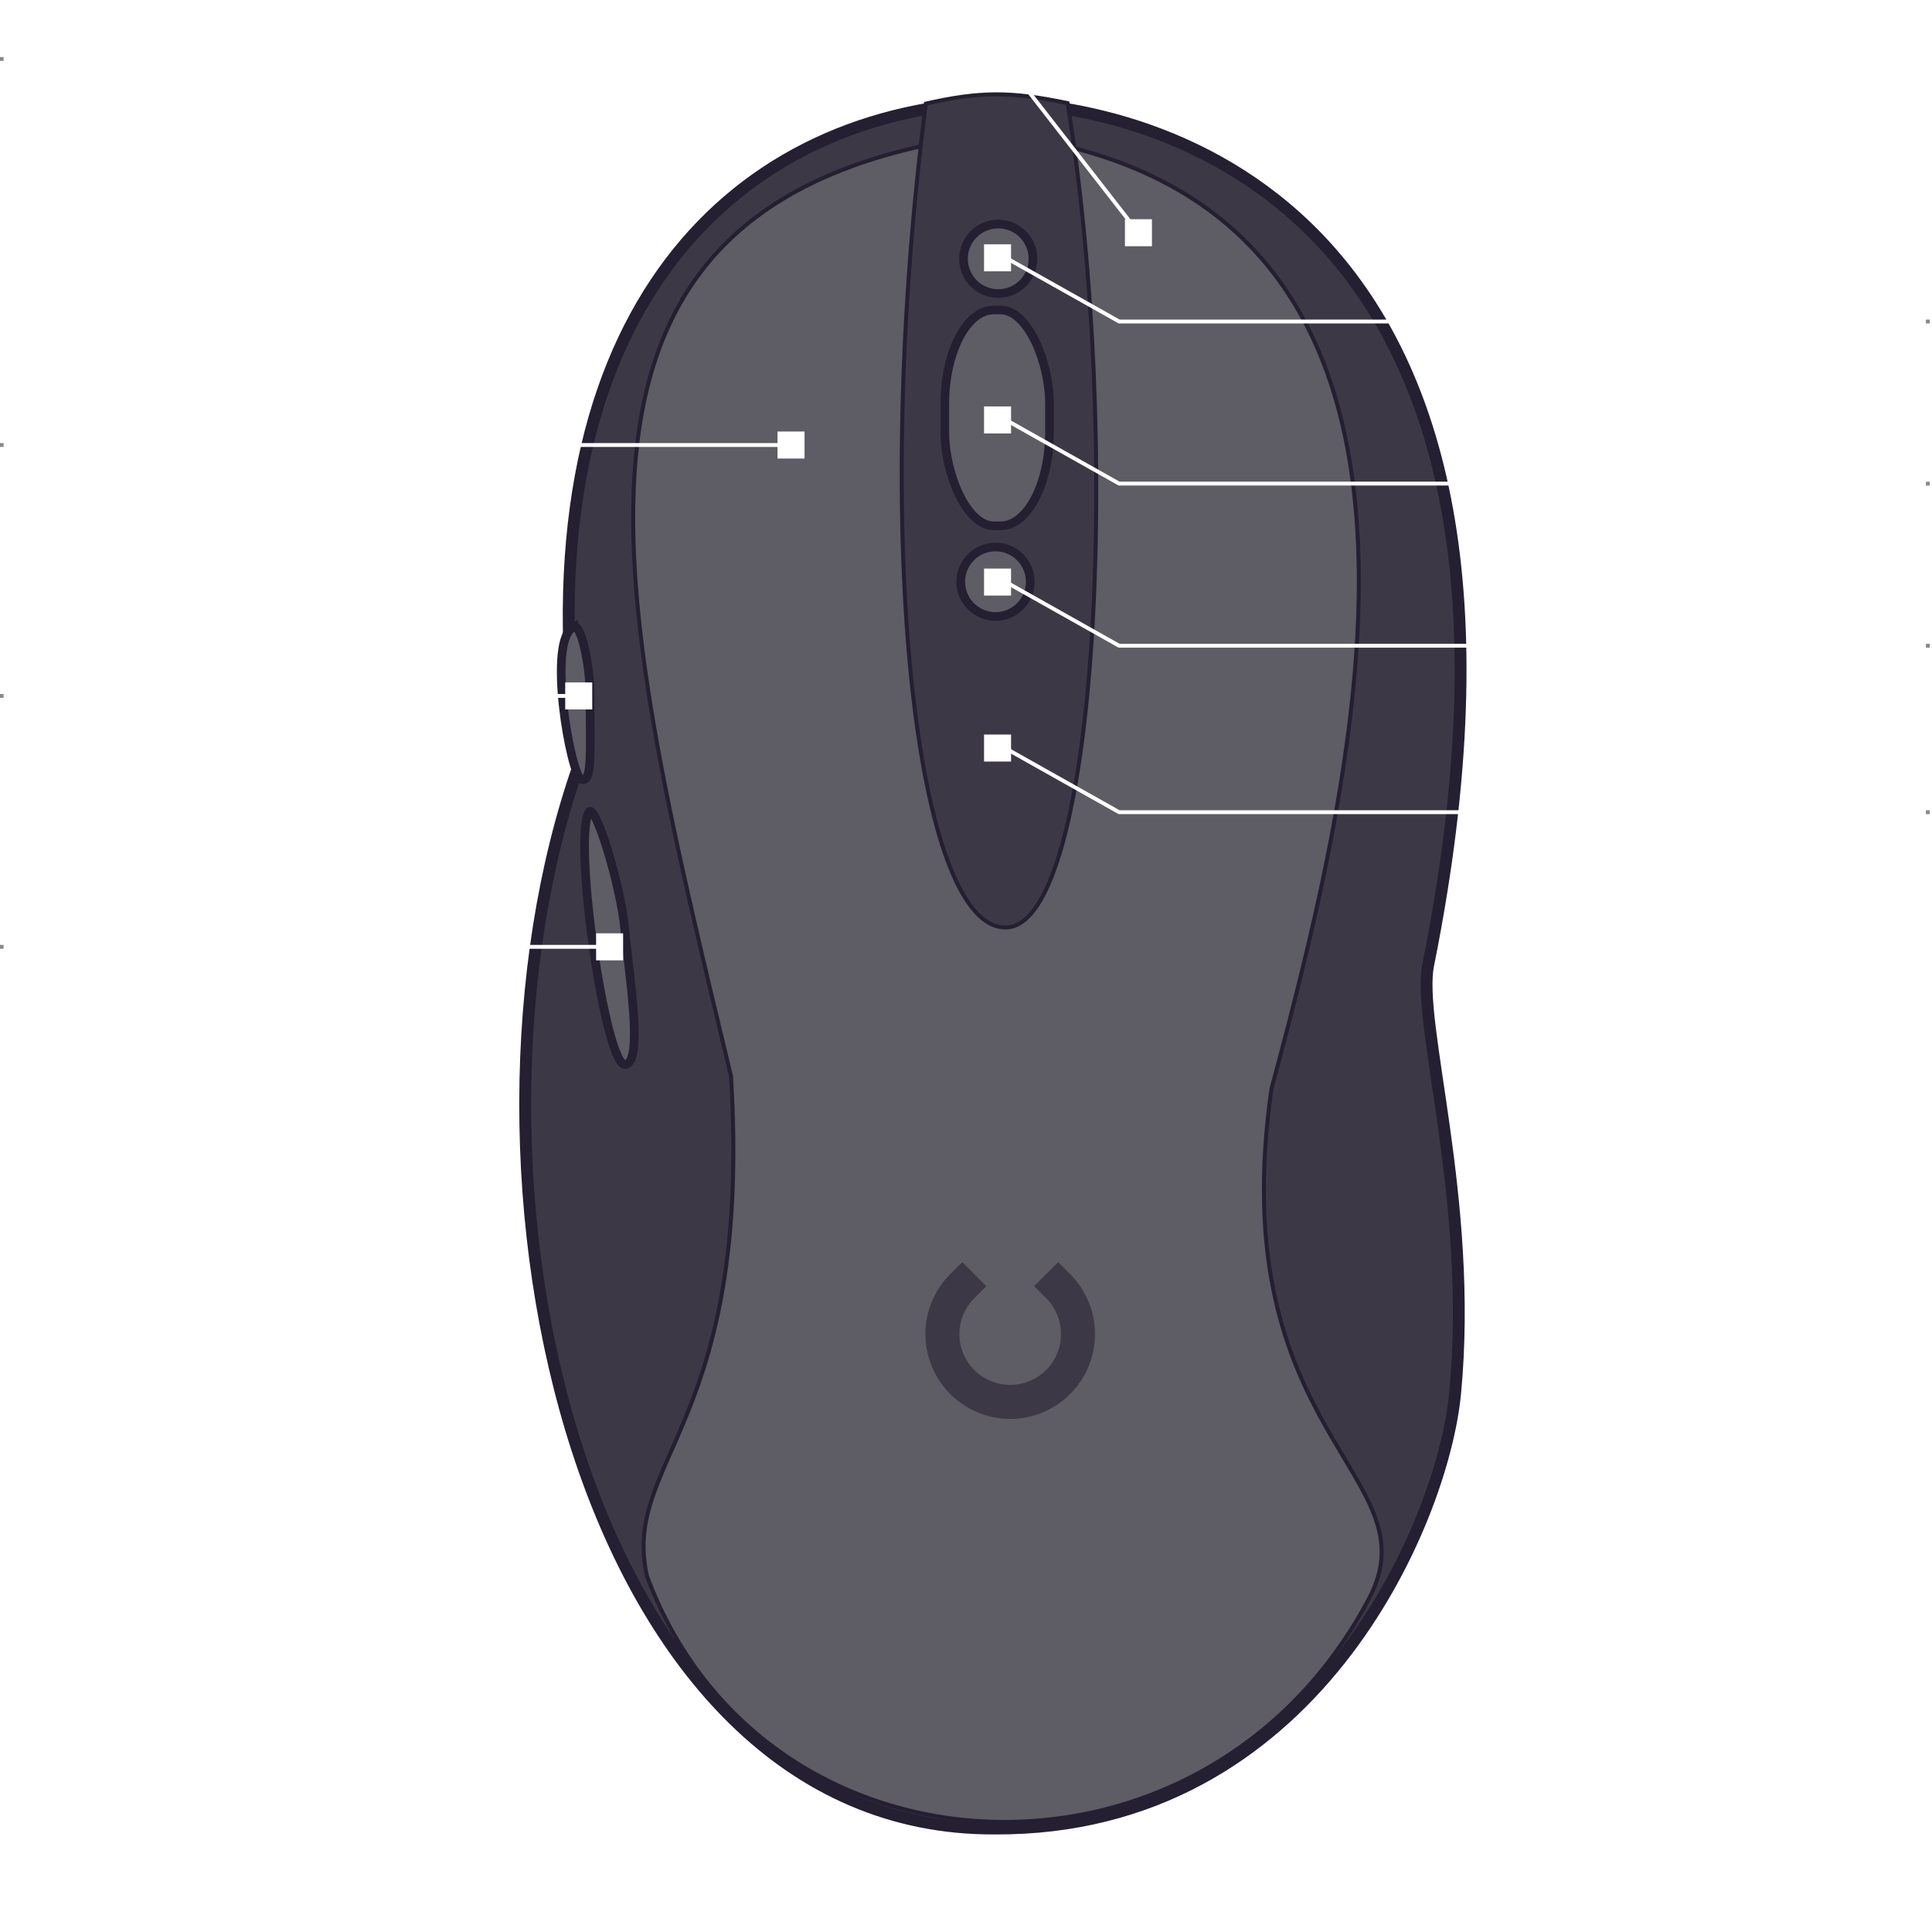 <?xml version="1.0" encoding="UTF-8" standalone="no"?>
<!-- Created with Inkscape (http://www.inkscape.org/) -->

<svg
   width="490"
   height="490"
   viewBox="0 0 129.646 129.646"
   version="1.1"
   id="svg8"
   inkscape:version="1.2.1 (9c6d41e410, 2022-07-14)"
   sodipodi:docname="logitech-mx518-dark.svg"
   enable-background="new"
   xmlns:inkscape="http://www.inkscape.org/namespaces/inkscape"
   xmlns:sodipodi="http://sodipodi.sourceforge.net/DTD/sodipodi-0.dtd"
   xmlns="http://www.w3.org/2000/svg"
   xmlns:svg="http://www.w3.org/2000/svg"
   xmlns:rdf="http://www.w3.org/1999/02/22-rdf-syntax-ns#"
   xmlns:cc="http://creativecommons.org/ns#"
   xmlns:dc="http://purl.org/dc/elements/1.1/">
  <defs
     id="defs2" />
  <sodipodi:namedview
     id="base"
     pagecolor="#ffffff"
     bordercolor="#666666"
     borderopacity="1.0"
     inkscape:pageopacity="0.0"
     inkscape:pageshadow="2"
     inkscape:zoom="2.0000001"
     inkscape:cx="94.538625"
     inkscape:cy="358.89288"
     inkscape:document-units="px"
     inkscape:current-layer="Buttons"
     showgrid="false"
     inkscape:window-width="1920"
     inkscape:window-height="1055"
     inkscape:window-x="0"
     inkscape:window-y="25"
     inkscape:window-maximized="1"
     showguides="true"
     units="px"
     width="400px"
     inkscape:showpageshadow="0"
     inkscape:pagecheckerboard="1"
     inkscape:deskcolor="#d1d1d1">
    <inkscape:grid
       type="xygrid"
       id="grid6962"
       originx="0"
       originy="0" />
  </sodipodi:namedview>
  <g
     inkscape:groupmode="layer"
     id="Device"
     inkscape:label="Device"
     style="display:inline"
     transform="translate(0,-164.708)">
    <path
       inkscape:label="#bodypath"
       sodipodi:nodetypes="ccsccc"
       inkscape:connector-curvature="0"
       id="bodypath"
       d="m 38.878,215.948 c -9.654,27.307 0.007,71.611 27.878,71.462 21.373,0.111 30.062,-20.556 30.888,-29.187 C 98.892,245.187 95.018,233.282 95.847,229.417 106.052,178.468 77.487,171.652 66.469,171.552 48.663,172.389 34.801,186.461 38.878,215.948 Z"
       style="fill:#3d3846;fill-opacity:1;stroke:#241f31;stroke-width:0.794;stroke-linecap:butt;stroke-linejoin:miter;stroke-miterlimit:4;stroke-dasharray:none;stroke-opacity:1;font-variation-settings:normal;opacity:1;vector-effect:none;stroke-dashoffset:0;-inkscape-stroke:none;marker:none;marker-start:none;marker-mid:none;marker-end:none;paint-order:normal;stop-color:#000000;stop-opacity:1" />
    <path
       inkscape:label="#clickpath"
       sodipodi:nodetypes="cccccc"
       inkscape:connector-curvature="0"
       id="clickpath"
       d="m 66.803,173.685 c -32.392,3.887 -25.731,29.933 -17.751,63.229 1.446,23.444 -7.374,25.73 -5.636,33.558 7.839,21.119 37.48,22.332 48.458,1.49 4.371,-8.289 -9.879,-10.908 -6.554,-34.182 6.053,-22.521 15.171,-60.208 -18.517,-64.095 z"
       style="fill:#5e5c64;fill-opacity:1;stroke:#241f31;stroke-width:0.265;stroke-linecap:butt;stroke-linejoin:miter;stroke-miterlimit:4;stroke-dasharray:none;stroke-opacity:1" />
    <circle
       r="2.332"
       inkscape:label="Bottom"
       cx="66.829"
       cy="214.824"
       id="button7"
       style="display:inline;opacity:1;fill:#fbfbfb;fill-opacity:1;stroke:#babab6;stroke-width:0.604;stroke-miterlimit:4;stroke-dasharray:none;stroke-opacity:1" />
    <path
       sodipodi:nodetypes="czccc"
       inkscape:label="#scrollwheelbodypath"
       inkscape:connector-curvature="0"
       id="scrollwheelbodypath"
       d="m 62.127,171.661 c -3.688,28.853 -0.732,55.517 5.415,55.281 6.147,-0.235 7.728,-32.775 4.099,-55.316 -3.801,-0.791 -5.874,-0.791 -9.514,0.035 z"
       style="fill:#3d3846;fill-opacity:1;stroke:#241f31;stroke-width:0.265;stroke-linecap:butt;stroke-linejoin:miter;stroke-miterlimit:4;stroke-dasharray:none;stroke-opacity:1" />
    <circle
       r="2.332"
       inkscape:label="Up"
       cx="66.986"
       cy="182.074"
       id="button6"
       style="display:inline;opacity:1;fill:#5e5c64;fill-opacity:1;stroke:#241f31;stroke-width:0.581;stroke-miterlimit:4;stroke-dasharray:none;stroke-opacity:1;font-variation-settings:normal;vector-effect:none;stroke-linecap:butt;stroke-linejoin:miter;stroke-dashoffset:0;-inkscape-stroke:none;marker:none;marker-start:none;marker-mid:none;marker-end:none;paint-order:normal;stop-color:#000000;stop-opacity:1" />
    <circle
       r="2.332"
       inkscape:label="Down"
       cx="66.803"
       cy="203.745"
       id="button5"
       style="display:inline;opacity:1;fill:#5e5c64;fill-opacity:1;stroke:#241f31;stroke-width:0.581;stroke-miterlimit:4;stroke-dasharray:none;stroke-opacity:1;font-variation-settings:normal;vector-effect:none;stroke-linecap:butt;stroke-linejoin:miter;stroke-dashoffset:0;-inkscape-stroke:none;marker:none;marker-start:none;marker-mid:none;marker-end:none;paint-order:normal;stop-color:#000000;stop-opacity:1" />
    <path
       sodipodi:nodetypes="ssss"
       inkscape:label="Forward"
       inkscape:connector-curvature="0"
       id="button4"
       d="m 38.487,206.773 c -1.81,0.905 -0.19,9.928 0.507,10.22 0.779,0.326 0.599,-1.846 0.599,-5.733 -10e-7,-1.814 -0.588,-4.745 -1.106,-4.486 z"
       style="display:inline;opacity:1;fill:#5e5c64;fill-opacity:1;stroke:#241f31;stroke-width:0.581;stroke-linecap:butt;stroke-linejoin:miter;stroke-miterlimit:4;stroke-dasharray:none;stroke-opacity:1;font-variation-settings:normal;vector-effect:none;stroke-dashoffset:0;-inkscape-stroke:none;marker:none;marker-start:none;marker-mid:none;marker-end:none;paint-order:normal;stop-color:#000000;stop-opacity:1" />
    <path
       sodipodi:nodetypes="szzs"
       inkscape:label="Backward"
       inkscape:connector-curvature="0"
       id="button3"
       d="m 39.501,219.23 c -1.037,2.073 1.129,16.906 2.425,16.906 1.296,0 0.259,-6.219 0,-9.07 -0.259,-2.85 -2.007,-8.672 -2.425,-7.837 z"
       style="display:inline;opacity:1;fill:#5e5c64;fill-opacity:1;stroke:#241f31;stroke-width:0.581;stroke-linecap:butt;stroke-linejoin:miter;stroke-miterlimit:4;stroke-dasharray:none;stroke-opacity:1;font-variation-settings:normal;vector-effect:none;stroke-dashoffset:0;-inkscape-stroke:none;marker:none;marker-start:none;marker-mid:none;marker-end:none;paint-order:normal;stop-color:#000000;stop-opacity:1" />
    <rect
       rx="3.277"
       inkscape:label="Scrollwheel"
       ry="6.316"
       y="185.508"
       x="63.401"
       height="14.483"
       width="7.026"
       id="button2"
       style="display:inline;opacity:1;fill:#5e5c64;fill-opacity:1;stroke:#241f31;stroke-width:0.581;stroke-miterlimit:4;stroke-dasharray:none;stroke-opacity:1;font-variation-settings:normal;vector-effect:none;stroke-linecap:butt;stroke-linejoin:miter;stroke-dashoffset:0;-inkscape-stroke:none;marker:none;marker-start:none;marker-mid:none;marker-end:none;paint-order:normal;stop-color:#000000;stop-opacity:1" />
    <path
       sodipodi:nodetypes="ccccc"
       inkscape:label="Right Click"
       inkscape:connector-curvature="0"
       id="button1"
       d="m 72.523,175.118 c 3.259,25.989 0.696,49.001 -3.561,51.601 l 18.779,0.022 c 4.187,-19.018 7.45,-45.249 -15.218,-51.623 z"
       style="display:inline;fill:#5e5c64;fill-opacity:1;stroke:none;stroke-width:0;stroke-linecap:butt;stroke-linejoin:miter;stroke-miterlimit:4;stroke-dasharray:none;stroke-opacity:1" />
    <path
       inkscape:label="Left Click"
       sodipodi:nodetypes="cccc"
       inkscape:connector-curvature="0"
       id="button0"
       d="m 61.383,174.952 c -3.788,32.343 1.183,52.161 4.867,52.035 l -19.231,-0.005 c -6.29,-28.644 -7.853,-46.379 14.365,-52.03 z"
       style="display:inline;fill:#5e5c64;fill-opacity:1;stroke:none;stroke-width:0.259px;stroke-linecap:butt;stroke-linejoin:miter;stroke-opacity:1" />
    <path
       inkscape:label="LOGO LED"
       transform="rotate(-90)"
       sodipodi:open="true"
       d="m -251.016,71.005 a 4.548,4.548 0 0 1 -6.432,0 4.548,4.548 0 0 1 0,-6.432 4.548,4.548 0 0 1 6.432,-1e-6"
       sodipodi:arc-type="arc"
       sodipodi:end="5.4977871"
       sodipodi:start="0.78539816"
       sodipodi:ry="4.5479846"
       sodipodi:rx="4.5479846"
       sodipodi:cy="67.788612"
       sodipodi:cx="-254.23218"
       sodipodi:type="arc"
       id="led0"
       style="color:#000000;display:inline;overflow:visible;vector-effect:none;fill:none;fill-opacity:1;stroke:#3d3846;stroke-width:2.281;stroke-linecap:square;stroke-linejoin:bevel;stroke-miterlimit:4;stroke-dasharray:none;stroke-opacity:1" />
  </g>
  <g
     inkscape:groupmode="layer"
     id="Buttons"
     inkscape:label="Buttons"
     transform="translate(0,-164.708)"
     style="display:inline">
    <g
       transform="matrix(0.979,0,0,0.979,-45.219,154.676)"
       id="button7-path"
       inkscape:label="Bottom">
      <path
         style="text-align:start;fill:none;stroke:#ffffff;stroke-width:0.265;stroke-linecap:butt;stroke-linejoin:miter;stroke-miterlimit:4;stroke-dasharray:none;stroke-opacity:1"
         d="m 114.432,61.157 8.467,4.762 h 55.562"
         id="path9138"
         inkscape:connector-curvature="0"
         sodipodi:nodetypes="ccc"
         inkscape:label="line" />
      <rect
         inkscape:label="button7-leader"
         ry="2.5431325e-07"
         rx="0"
         y="65.788"
         x="178.197"
         height="0.265"
         width="0.265"
         id="button7-leader"
         style="text-align:start;opacity:1;fill:#888a85;fill-opacity:1;stroke:none;stroke-width:0;stroke-miterlimit:4;stroke-dasharray:none;stroke-dashoffset:0;stroke-opacity:1" />
      <rect
         inkscape:label="target"
         ry="2.5431328e-07"
         y="60.595"
         x="113.639"
         height="1.852"
         width="1.852"
         id="rect9142"
         style="opacity:1;fill:#ffffff;fill-opacity:1;stroke:none;stroke-width:0.529;stroke-miterlimit:4;stroke-dasharray:none;stroke-dashoffset:0;stroke-opacity:1" />
    </g>
    <g
       inkscape:label="Up"
       id="button6-path"
       transform="matrix(0.979,0,0,0.979,-45.219,154.676)">
      <path
         inkscape:label="line"
         sodipodi:nodetypes="ccc"
         inkscape:connector-curvature="0"
         id="path9114"
         d="m 114.432,27.522 8.467,4.762 h 55.562"
         style="fill:none;stroke:#ffffff;stroke-width:0.265;stroke-linecap:butt;stroke-linejoin:miter;stroke-miterlimit:4;stroke-dasharray:none;stroke-opacity:1" />
      <rect
         style="text-align:start;opacity:1;fill:#888a85;fill-opacity:1;stroke:none;stroke-width:0;stroke-miterlimit:4;stroke-dasharray:none;stroke-dashoffset:0;stroke-opacity:1"
         id="button6-leader"
         width="0.265"
         height="0.265"
         x="178.197"
         y="32.152"
         rx="0"
         ry="2.5431325e-07"
         inkscape:label="button6-leader" />
      <rect
         style="opacity:1;fill:#ffffff;fill-opacity:1;stroke:none;stroke-width:0.529;stroke-miterlimit:4;stroke-dasharray:none;stroke-dashoffset:0;stroke-opacity:1"
         id="rect9118"
         width="1.852"
         height="1.852"
         x="113.639"
         y="26.993"
         ry="2.5431328e-07"
         inkscape:label="target" />
    </g>
    <g
       inkscape:label="Down"
       id="button5-path"
       transform="matrix(0.979,0,0,0.979,-45.219,154.676)">
      <path
         inkscape:label="line"
         sodipodi:nodetypes="ccc"
         inkscape:connector-curvature="0"
         id="path9130"
         d="m 114.432,49.747 8.467,4.762 h 55.562"
         style="text-align:start;fill:none;stroke:#ffffff;stroke-width:0.265;stroke-linecap:butt;stroke-linejoin:miter;stroke-miterlimit:4;stroke-dasharray:none;stroke-opacity:1" />
      <rect
         style="text-align:start;opacity:1;fill:#888a85;fill-opacity:1;stroke:none;stroke-width:0;stroke-miterlimit:4;stroke-dasharray:none;stroke-dashoffset:0;stroke-opacity:1"
         id="button5-leader"
         width="0.265"
         height="0.265"
         x="178.197"
         y="54.377"
         rx="0"
         ry="2.5431325e-07"
         inkscape:label="button5-leader" />
      <rect
         style="opacity:1;fill:#ffffff;fill-opacity:1;stroke:none;stroke-width:0.529;stroke-miterlimit:4;stroke-dasharray:none;stroke-dashoffset:0;stroke-opacity:1"
         id="rect9134"
         width="1.852"
         height="1.852"
         x="113.639"
         y="49.218"
         ry="2.5431328e-07"
         inkscape:label="target" />
    </g>
    <g
       transform="matrix(0.979,0,0,0.979,-45.219,154.676)"
       id="button4-path"
       inkscape:label="Forward">
      <path
         style="text-align:end;fill:none;stroke:#ffffff;stroke-width:0.265;stroke-linecap:butt;stroke-linejoin:miter;stroke-miterlimit:4;stroke-dasharray:none;stroke-opacity:1"
         d="M 85.857,57.949 H 46.17"
         id="path9098"
         inkscape:connector-curvature="0"
         sodipodi:nodetypes="cc"
         inkscape:label="line" />
      <rect
         inkscape:label="button4-leader"
         ry="2.5431325e-07"
         rx="0"
         y="57.817"
         x="46.171"
         height="0.265"
         width="0.265"
         id="button4-leader"
         style="text-align:end;opacity:1;fill:#888a85;fill-opacity:1;stroke:none;stroke-width:0;stroke-miterlimit:4;stroke-dasharray:none;stroke-dashoffset:0;stroke-opacity:1" />
      <rect
         inkscape:label="target"
         ry="2.5431328e-07"
         y="57.023"
         x="84.931"
         height="1.852"
         width="1.852"
         id="rect9102"
         style="opacity:1;fill:#ffffff;fill-opacity:1;stroke:none;stroke-width:0.529;stroke-miterlimit:4;stroke-dasharray:none;stroke-dashoffset:0;stroke-opacity:1" />
    </g>
    <g
       inkscape:label="Backward"
       id="button3-path"
       transform="matrix(0.979,0,0,0.979,-45.219,154.676)">
      <path
         inkscape:label="line"
         sodipodi:nodetypes="cc"
         inkscape:connector-curvature="0"
         id="path9106"
         d="M 87.974,75.147 H 46.17"
         style="fill:none;stroke:#ffffff;stroke-width:0.265;stroke-linecap:butt;stroke-linejoin:miter;stroke-miterlimit:4;stroke-dasharray:none;stroke-opacity:1" />
      <rect
         style="text-align:end;opacity:1;fill:#888a85;fill-opacity:1;stroke:none;stroke-width:0;stroke-miterlimit:4;stroke-dasharray:none;stroke-dashoffset:0;stroke-opacity:1"
         id="button3-leader"
         width="0.265"
         height="0.265"
         x="46.17"
         y="75.014"
         rx="0"
         ry="2.5431325e-07"
         inkscape:label="button3-leader" />
      <rect
         style="opacity:1;fill:#ffffff;fill-opacity:1;stroke:none;stroke-width:0.529;stroke-miterlimit:4;stroke-dasharray:none;stroke-dashoffset:0;stroke-opacity:1"
         id="rect9110"
         width="1.852"
         height="1.852"
         x="87.048"
         y="74.221"
         ry="2.5431328e-07"
         inkscape:label="target" />
    </g>
    <g
       transform="matrix(0.979,0,0,0.979,-45.219,154.676)"
       id="button2-path"
       inkscape:label="Scrollwheel">
      <path
         style="text-align:start;fill:none;stroke:#ffffff;stroke-width:0.265;stroke-linecap:butt;stroke-linejoin:miter;stroke-miterlimit:4;stroke-dasharray:none;stroke-opacity:1"
         d="m 114.432,38.634 8.467,4.762 h 55.562"
         id="path9122"
         inkscape:connector-curvature="0"
         sodipodi:nodetypes="ccc"
         inkscape:label="line" />
      <rect
         inkscape:label="button2-leader"
         ry="2.5431325e-07"
         rx="0"
         y="43.265"
         x="178.197"
         height="0.265"
         width="0.265"
         id="button2-leader"
         style="text-align:start;opacity:1;fill:#888a85;fill-opacity:1;stroke:none;stroke-width:0;stroke-miterlimit:4;stroke-dasharray:none;stroke-dashoffset:0;stroke-opacity:1" />
      <rect
         inkscape:label="target"
         ry="2.5431328e-07"
         y="38.105"
         x="113.639"
         height="1.852"
         width="1.852"
         id="rect9126"
         style="opacity:1;fill:#ffffff;fill-opacity:1;stroke:none;stroke-width:0.529;stroke-miterlimit:4;stroke-dasharray:none;stroke-dashoffset:0;stroke-opacity:1" />
    </g>
    <g
       transform="matrix(0.979,0,0,0.979,-45.219,154.676)"
       id="button1-path"
       inkscape:label="Right Click">
      <path
         style="text-align:end;fill:none;stroke:#ffffff;stroke-width:0.265;stroke-linecap:butt;stroke-linejoin:miter;stroke-miterlimit:4;stroke-dasharray:none;stroke-opacity:1"
         d="M 124.222,26.199 114.961,14.293 H 46.17"
         id="path9090"
         inkscape:connector-curvature="0"
         sodipodi:nodetypes="ccc"
         inkscape:label="line" />
      <rect
         inkscape:label="button1-leader"
         ry="2.5431325e-07"
         rx="0"
         y="14.158"
         x="46.17"
         height="0.265"
         width="0.265"
         id="button1-leader"
         style="text-align:end;opacity:1;fill:#888a85;fill-opacity:1;stroke:none;stroke-width:0;stroke-miterlimit:4;stroke-dasharray:none;stroke-dashoffset:0;stroke-opacity:1" />
      <rect
         inkscape:label="target"
         ry="2.5431328e-07"
         y="25.273"
         x="123.296"
         height="1.852"
         width="1.852"
         id="rect9094"
         style="opacity:1;fill:#ffffff;fill-opacity:1;stroke:none;stroke-width:0.529;stroke-miterlimit:4;stroke-dasharray:none;stroke-dashoffset:0;stroke-opacity:1" />
    </g>
    <g
       inkscape:label="Left Click"
       id="button0-path"
       transform="matrix(0.979,0,0,0.979,-45.219,154.676)">
      <path
         inkscape:label="line"
         sodipodi:nodetypes="cc"
         inkscape:connector-curvature="0"
         id="path9082"
         d="M 100.409,40.751 H 46.17"
         style="fill:none;stroke:#ffffff;stroke-width:0.265;stroke-linecap:butt;stroke-linejoin:miter;stroke-miterlimit:4;stroke-dasharray:none;stroke-opacity:1" />
      <rect
         style="text-align:end;opacity:1;fill:#888a85;fill-opacity:1;stroke:none;stroke-width:0;stroke-miterlimit:4;stroke-dasharray:none;stroke-dashoffset:0;stroke-opacity:1;filter:url(#filter1742)"
         id="button0-leader"
         width="0.265"
         height="0.265"
         x="46.17"
         y="40.617"
         rx="0"
         ry="2.5431325e-07"
         inkscape:label="button0-leader" />
      <rect
         style="opacity:1;fill:#ffffff;fill-opacity:1;stroke:none;stroke-width:0.529;stroke-miterlimit:4;stroke-dasharray:none;stroke-dashoffset:0;stroke-opacity:1"
         id="rect9086"
         width="1.852"
         height="1.852"
         x="99.483"
         y="39.825"
         ry="2.5431328e-07"
         inkscape:label="target" />
    </g>
  </g>
  <g
     inkscape:groupmode="layer"
     id="LEDs"
     inkscape:label="LEDs" />
</svg>
